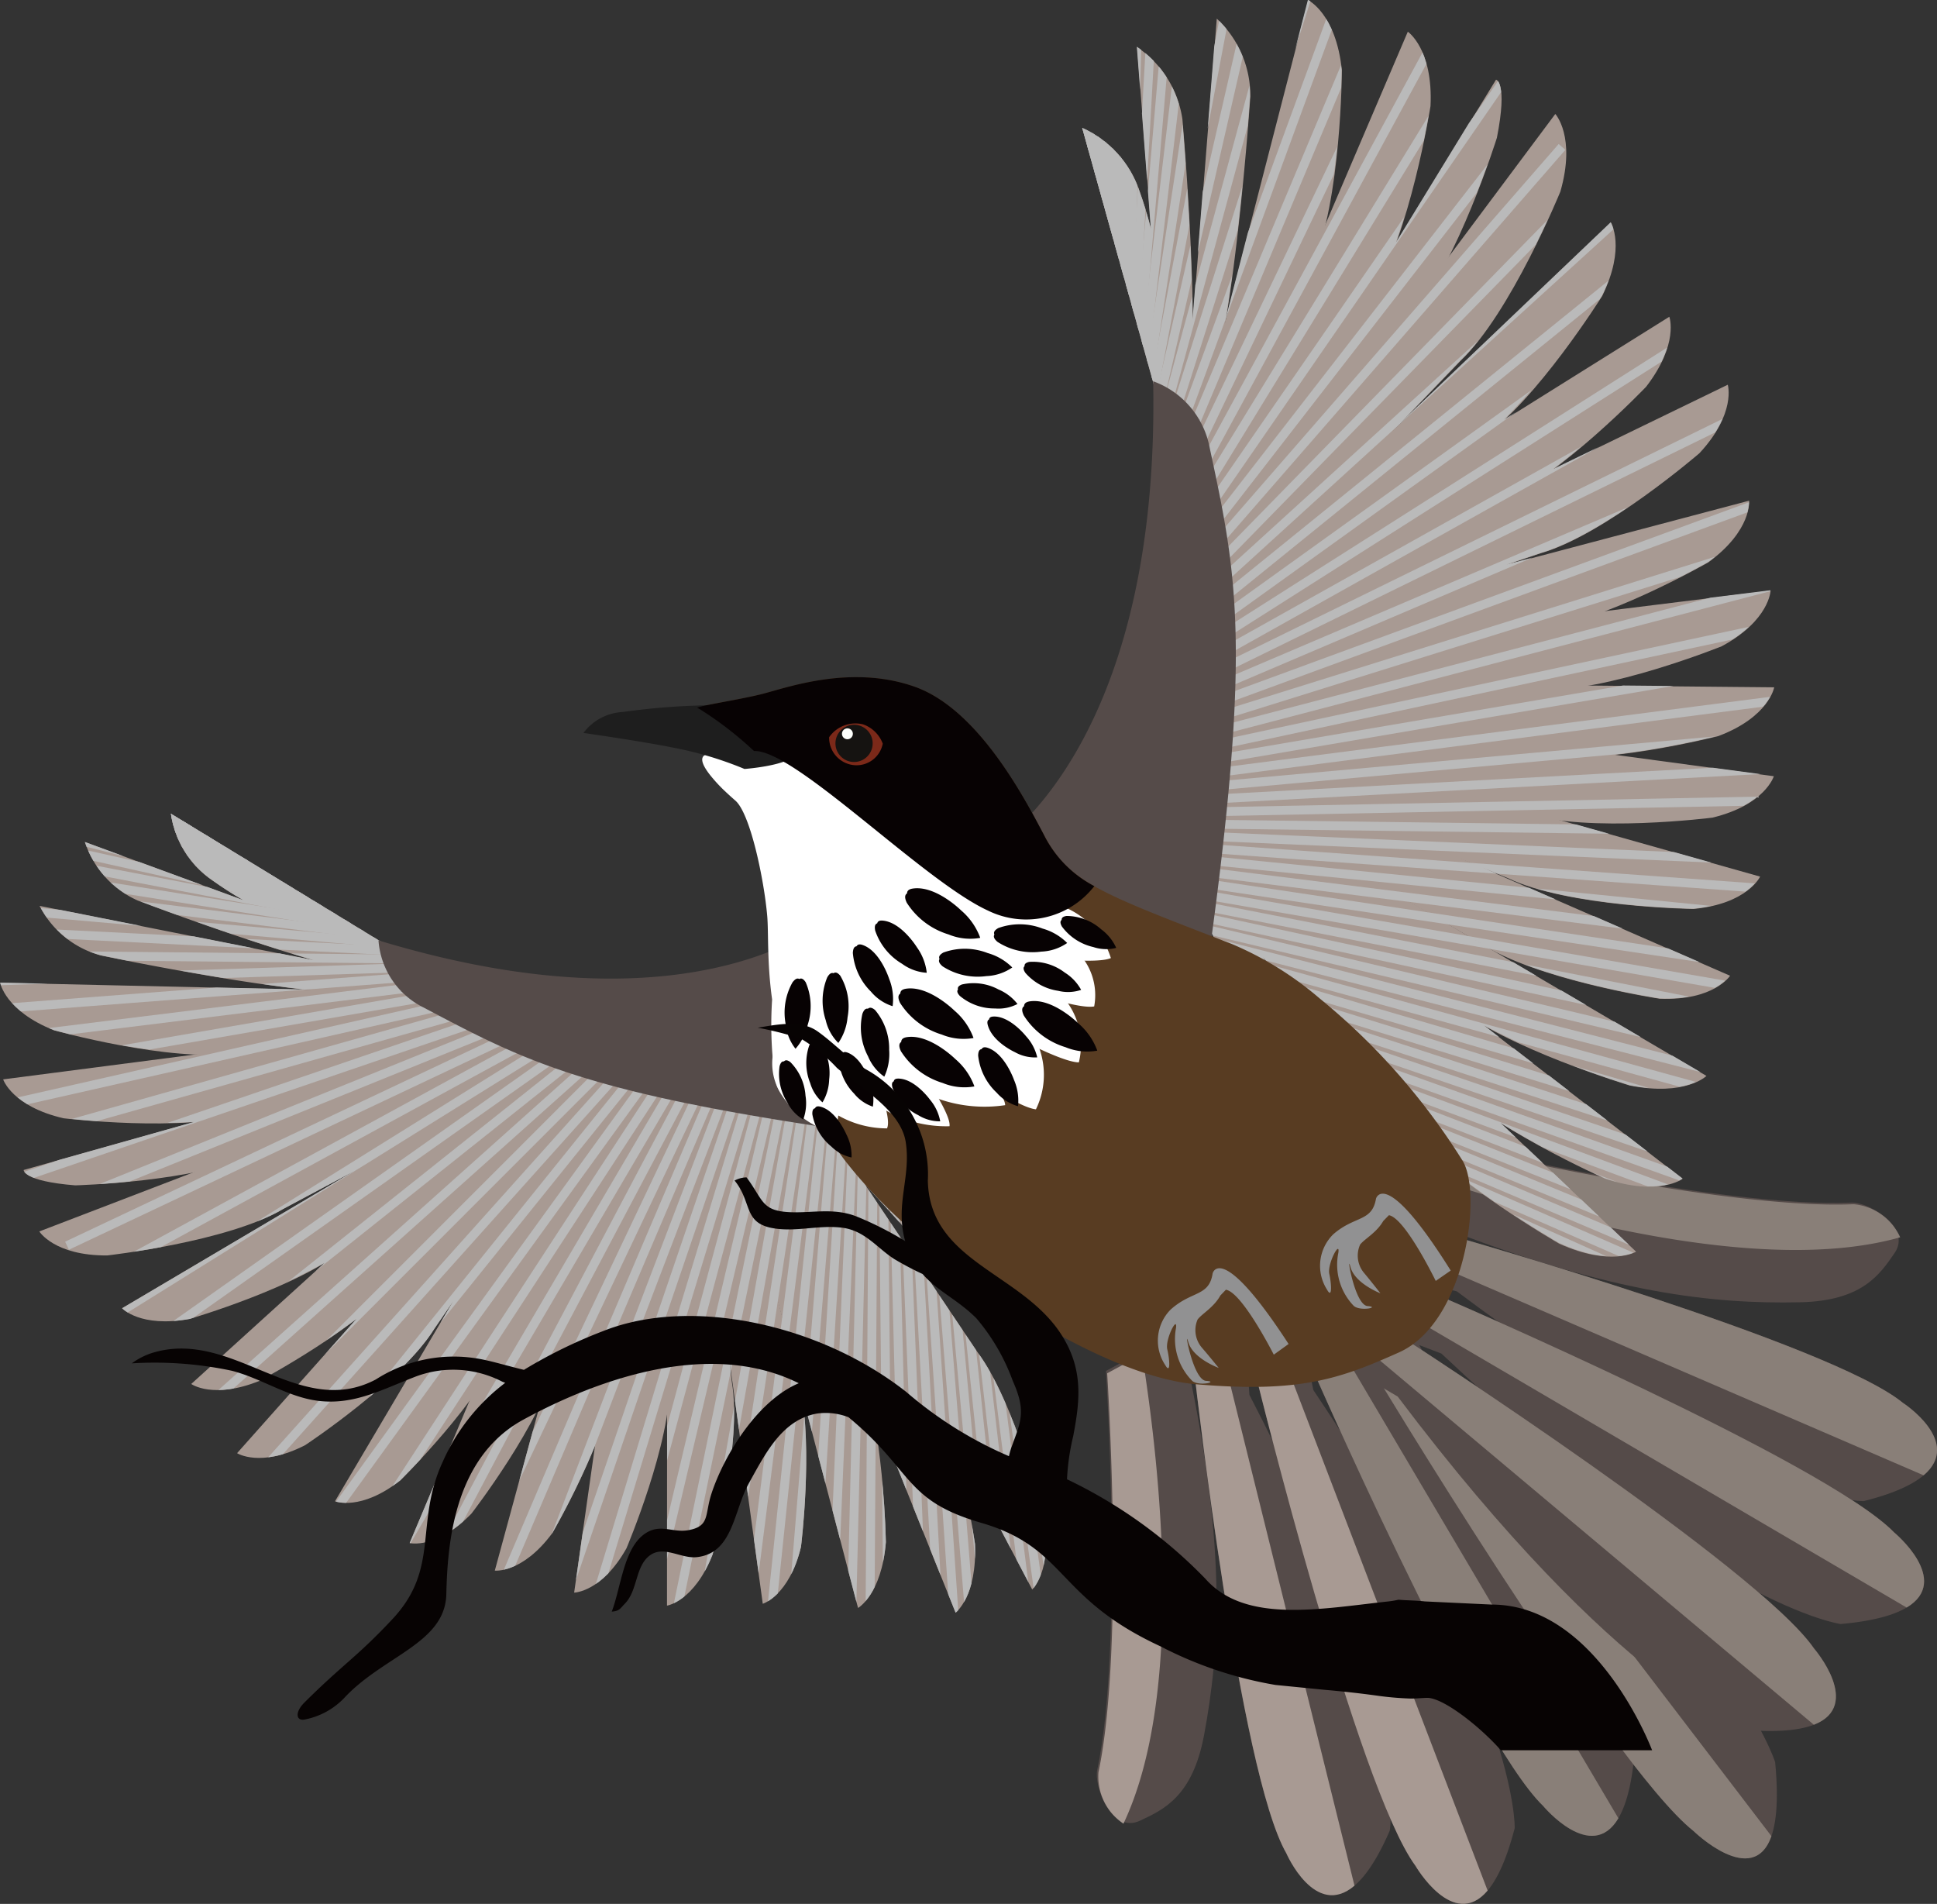<svg xmlns="http://www.w3.org/2000/svg" xmlns:xlink="http://www.w3.org/1999/xlink" width="108.879" height="107.001" viewBox="0 0 108.879 107.001">
  <rect x="0" y="0" width="108.879" height="107.001" fill="#333333" stroke="none"/>
  <defs>
    <clipPath id="clip-path">
      <path id="Path_240" data-name="Path 240" d="M-951.369-1627.981l-7.625-7.236a54.35,54.35,0,0,0,5.9,3.135c3.042,1.006,4.343,0,4.343,0l-11.165-8.608a47.689,47.689,0,0,0,8.195,3.366c3.144.615,4.308-.542,4.308-.542l-12.019-7.055c3.355,1.8,9.388,2.716,9.388,2.716,3.053.122,3.956-1.293,3.956-1.293l-13.9-6.059,1.434.587c3.382,1.623,10.409,1.723,10.409,1.723,3.041-.295,3.743-1.82,3.743-1.82l-11.163-3.146a41.856,41.856,0,0,0,8.482-.169c2.97-.718,3.451-2.327,3.451-2.327l-8.938-1.2a48.145,48.145,0,0,0,5.828-1.059c2.857-1.082,3.135-2.738,3.135-2.738l-10.393-.1a44.123,44.123,0,0,0,7.44-2.207c2.69-1.45,2.746-3.128,2.746-3.128l-9.276,1.148a47.4,47.4,0,0,0,5.77-2.732c2.469-1.8,2.3-3.47,2.3-3.47l-13.635,3.607,1.92-.648c3.607-1.034,8.925-5.626,8.925-5.626,2.078-2.24,1.59-3.847,1.59-3.847l-9.816,4.763a48.018,48.018,0,0,0,5.223-4.649c1.866-2.417,1.308-3.937,1.308-3.937l-9.28,5.8a41.922,41.922,0,0,0,5.508-6.972c1.341-2.743.487-4.12.487-4.12l-11.818,11.271,3.361-3.5c2.83-2.685,5.618-9.52,5.618-9.52.887-3.088-.285-4.361-.285-4.361l-5.947,7.964a50.208,50.208,0,0,0,2.662-6.628c.621-3.153-.049-3.264-.049-3.264l-5.612,9.166a48.214,48.214,0,0,0,1.929-7.682c.157-3.209-1.276-4.18-1.276-4.18l-4.609,10.778a45.909,45.909,0,0,0,.9-8.607c-.329-3.2-1.892-3.94-1.892-3.94l-4.618,17.9c.893-5.478,1.361-12.469,1.361-12.469a5.91,5.91,0,0,0-1.884-4.393l-1.344,16.921c-.055-5.293-.589-11.276-.589-11.276a5.909,5.909,0,0,0-2.544-4.047l.786,10.223a19.294,19.294,0,0,0-.644-2.121,5.91,5.91,0,0,0-3.213-3.539l4.462,16,.088-1.327.443,5.766.65-2.63-.081,1.027,1.057-2.509-.839,3.249-.808,2.87,1.291.087-.08.177,1.306.29-1.043,1.7-1.613,2.508.607.231-.445.576.038.018-.955.577.891.987.312-.146.832,1.062.627-.212.025.049-.055.049.311.89-.409.28.207,1,.092,1.167-.007,0-.085,1.365-.186.037-.276,1.374.526.3-.648.013-.507,1.222,1.454,1.078-.652,1.139.391.374-.176-.037-.178.248-1.205-1.93-.3-.035-.376.693,3.387,7.4a9.85,9.85,0,0,0,2.693,3.21,1.291,1.291,0,0,0,1.578-.089l-2.185-3.5,7.983,9.391c2.286,3.021,8.654,6.676,8.654,6.676C-952.765-1627.117-951.369-1627.981-951.369-1627.981Zm-8.687-17.3-.4-.234.333.193Z" transform="translate(982.487 1698.314)" fill="none"/>
    </clipPath>
    <clipPath id="clip-path-2">
      <path id="Path_262" data-name="Path 262" d="M-1152.689-1486.637s-1.654-6.591-3.77-9.387l-6.357-9.472,2.566,2.827a1.2,1.2,0,0,0,.476-1.384,9.115,9.115,0,0,0-2.181-3.206l-5.743-4.878-.711.16-.043.273,1.415,1.559-.266.1-.011.166-.235-.442-1.179.294-.594-1.566-1.216.145-.175.573-.139-.545-1.293-.1-.081.157-1.237-.268,0,.006-1.016-.375-.842-.437-.352.293-.714-.5-.057.036-.037-.034.347-.506-.737-1.008.208-.241-.655-1.042-.754.706-.007-.039-.625.251-.054-.6-2.64.806-1.78.5.07-1.236-.177.027.247-1.172-2.76,0-3.1-.07,2.5-.31-.935-.185,2.506.082-5.024-1.844,1.2.255-13.13-8a5.47,5.47,0,0,0,2.344,3.752,17.772,17.772,0,0,0,1.727,1.107l-8.908-3.271a5.47,5.47,0,0,0,2.965,3.283s5.195,1.98,9.9,3.36l-15.409-3.057a5.471,5.471,0,0,0,3.439,2.783s6.344,1.34,11.448,1.923l-17.1-.386s.269,1.578,3.033,2.675a42.465,42.465,0,0,0,7.893,1.359l-10.759,1.395s.5,1.52,3.4,2.187a44.606,44.606,0,0,0,7.328.213l-9.576,2.694s-.069.624,2.895.864a46.479,46.479,0,0,0,6.572-.7l-8.589,3.294s.839,1.364,3.813,1.35c0,0,6.789-.764,9.892-2.61l3.961-2.114-13.011,7.693s1.011,1.106,3.792.6a38.808,38.808,0,0,0,7.595-3.153l-7.5,6.807s1.214.88,3.836-.175a44.509,44.509,0,0,0,5.454-3.483l-6.71,7.545s1.308.839,3.826-.449c0,0,5.428-3.583,7.255-6.536l1.06-1.547-6.641,11.238s1.445.572,3.669-1.175a43.887,43.887,0,0,0,3.884-4.453l-3.355,7.973s1.509.372,3.476-1.659a40.857,40.857,0,0,0,3.837-6.072l-2.527,9.281s1.545.169,3.227-2.1a44.579,44.579,0,0,0,2.408-4.924l-1.174,8.264s1.554-.024,2.94-2.489a38.76,38.76,0,0,0,2.283-7.513l-.005,10.734s1.535-.242,2.562-2.877c0,0,1.677-6.284,1.083-9.7l-.162-1.425,1.9,13.9s1.488-.449,2.147-3.2c0,0,.7-5.6-.058-9.044l3.262,12.479s1.323-.746,1.566-3.7a44.119,44.119,0,0,0-.937-8.145l4.859,12.109s1.22-.906,1.089-3.869a50.285,50.285,0,0,0-1.309-6.044l4.528,8.611S-1152.256-1483.7-1152.689-1486.637Zm-13.933-8.2-.088-.345.109.415C-1166.609-1494.789-1166.615-1494.813-1166.622-1494.835Z" transform="translate(1211.387 1526.27)" fill="none"/>
    </clipPath>
  </defs>
  <g id="Group_77" data-name="Group 77" transform="translate(1211.387 1698.314)">
    <path id="Path_195" data-name="Path 195" d="M-978.921-1412.724s1.01,15.342-.49,22.429c-.193.911.8,3.591,2.395,2.851,1.362-.633,2.964-1.38,3.608-4.8.915-4.869,1.187-10.453-.716-19.8l-1.924-2.226Z" transform="translate(-170.301 -208.542)" fill="#554b49"/>
    <path id="Path_196" data-name="Path 196" d="M-977.744-1385.556c3.419-7.236,2.1-19.748,1.047-26.374l-1.963,1.062s1.01,15.342-.49,22.428A3.191,3.191,0,0,0-977.744-1385.556Z" transform="translate(-170.493 -210.266)" fill="#a89a93"/>
    <path id="Path_197" data-name="Path 197" d="M-958.61-1415.314s2.491,22.052,5.12,26.594c0,0,2.629,6.064,5.812-1.27,0,0,1.245-6.919-7.888-24.493l-.277-4.023Z" transform="translate(-185.591 -205.437)" fill="#554b49"/>
    <path id="Path_198" data-name="Path 198" d="M-948.675-1418.085l-.029-.42-.184.212Z" transform="translate(-192.729 -205.438)" fill="#897f78"/>
    <path id="Path_199" data-name="Path 199" d="M-957.13-1412.919l-1.48,1.708s2.491,22.052,5.12,26.594c0,0,1.607,3.707,3.83,1.819Z" transform="translate(-185.591 -209.54)" fill="#a89a93"/>
    <path id="Path_200" data-name="Path 200" d="M-945.447-1416.412s5.624,22.795,8.88,27.2c0,0,3.473,6.005,5.577-2.118,0,0,.243-7.426-11.321-24.626l-.85-4.182Z" transform="translate(-195.255 -204.241)" fill="#554b49"/>
    <g id="Group_55" data-name="Group 55" transform="translate(-1140.703 -1624.376)">
      <path id="Path_201" data-name="Path 201" d="M-937.178-1419.7l-.089-.437-.151.247Z" transform="translate(939.553 1420.134)" fill="#a89a93"/>
      <path id="Path_202" data-name="Path 202" d="M-944.225-1413.619l-1.222,1.991s5.624,22.795,8.88,27.2c0,0,2.123,3.67,4.055,1.39Z" transform="translate(945.447 1415.351)" fill="#a89a93"/>
    </g>
    <g id="Group_57" data-name="Group 57" transform="translate(-1137.954 -1626.205)">
      <path id="Path_203" data-name="Path 203" d="M-935.106-1422.961s9.36,21.532,13.307,25.334c0,0,4.429,5.339,5.144-3.022,0,0-1-7.362-15.282-22.384l-1.538-3.981Z" transform="translate(935.106 1427.014)" fill="#554b49"/>
      <g id="Group_56" data-name="Group 56" transform="translate(0 0)">
        <path id="Path_204" data-name="Path 204" d="M-929.111-1426.6l-.161-.416-.108.269Z" transform="translate(930.902 1427.014)" fill="#897f78"/>
        <path id="Path_205" data-name="Path 205" d="M-934.234-1419.921l-.872,2.168s9.36,21.532,13.307,25.333c0,0,2.707,3.264,4.23.692Z" transform="translate(935.106 1421.806)" fill="#897f78"/>
      </g>
    </g>
    <g id="Group_59" data-name="Group 59" transform="translate(-1134.421 -1626.251)">
      <path id="Path_206" data-name="Path 206" d="M-921.814-1422.579s13.526,22.506,18.221,26.228c0,0,5.474,5.35,4.594-3.866,0,0-2.416-7.936-19.644-22.788l-2.307-4.182Z" transform="translate(921.814 1427.187)" fill="#554b49"/>
      <g id="Group_58" data-name="Group 58" transform="translate(0 0)">
        <path id="Path_207" data-name="Path 207" d="M-918.481-1426.749l-.241-.437-.057.306Z" transform="translate(919.586 1427.187)" fill="#897f78"/>
        <path id="Path_208" data-name="Path 208" d="M-921.351-1419.122l-.462,2.465s13.526,22.506,18.221,26.228c0,0,3.346,3.27,4.385.292Z" transform="translate(921.813 1421.266)" fill="#897f78"/>
      </g>
    </g>
    <g id="Group_60" data-name="Group 60" transform="translate(-1131.519 -1633.914)">
      <path id="Path_209" data-name="Path 209" d="M-908.891-1456.017s14.97,3.508,22.206,3.187c.93-.041,3.411,1.381,2.421,2.829-.848,1.24-1.846,2.7-5.33,2.773-4.953.106-10.506-.54-19.419-3.948l-1.881-2.262Z" transform="translate(910.894 1456.017)" fill="#554b49"/>
      <path id="Path_210" data-name="Path 210" d="M-881.872-1450.632c-7.7,2.188-19.824-1.164-26.19-3.284l1.369-1.763s14.97,3.508,22.206,3.188A3.19,3.19,0,0,1-881.872-1450.632Z" transform="translate(908.814 1455.769)" fill="#897f78"/>
    </g>
    <path id="Path_211" data-name="Path 211" d="M-914.49-1437.064s21.347,6.067,25.4,9.4c0,0,5.552,3.586-2.2,5.526,0,0-7.03.1-22.872-11.79l-3.923-.932Z" transform="translate(-215.339 -191.812)" fill="#554b49"/>
    <g id="Group_61" data-name="Group 61" transform="translate(-1133.432 -1628.876)">
      <path id="Path_212" data-name="Path 212" d="M-917.683-1429.065l-.41-.1.239-.146Z" transform="translate(918.093 1431.37)" fill="#897f78"/>
      <path id="Path_213" data-name="Path 213" d="M-911.789-1435.883l1.927-1.181s21.347,6.067,25.4,9.4c0,0,3.394,2.192,1.168,4.076Z" transform="translate(913.465 1437.064)" fill="#897f78"/>
    </g>
    <path id="Path_214" data-name="Path 214" d="M-917.51-1424.018s21.567,9.279,25.383,13.212c0,0,5.356,4.409-3,5.155,0,0-7.366-.975-22.441-15.2l-3.987-1.523Z" transform="translate(-212.796 -201.391)" fill="#554b49"/>
    <g id="Group_62" data-name="Group 62" transform="translate(-1134.353 -1625.408)">
      <path id="Path_215" data-name="Path 215" d="M-921.14-1417.971l-.417-.159.268-.109Z" transform="translate(921.557 1419.775)" fill="#897f78"/>
      <path id="Path_216" data-name="Path 216" d="M-914.475-1423.138l2.165-.88s21.566,9.279,25.383,13.212c0,0,3.273,2.7.708,4.228Z" transform="translate(916.357 1424.018)" fill="#897f78"/>
    </g>
    <g id="Group_64" data-name="Group 64" transform="translate(-1136.499 -1622.942)">
      <path id="Path_217" data-name="Path 217" d="M-925.368-1414.74s19.709,12.758,22.814,17.274c0,0,4.542,5.243-3.823,4.58,0,0-7.1-2.194-19.581-18.74l-3.676-2.169Z" transform="translate(929.633 1414.74)" fill="#554b49"/>
      <g id="Group_63" data-name="Group 63" transform="translate(0 0)">
        <path id="Path_218" data-name="Path 218" d="M-929.248-1411.132l-.384-.227.283-.062Z" transform="translate(929.633 1412.304)" fill="#897f78"/>
        <path id="Path_219" data-name="Path 219" d="M-922.169-1414.235l2.281-.505s19.709,12.758,22.814,17.274c0,0,2.776,3.205-.01,4.287Z" transform="translate(924.153 1414.74)" fill="#897f78"/>
      </g>
    </g>
    <g id="Group_65" data-name="Group 65" transform="translate(-1150.54 -1698.3)">
      <path id="Path_220" data-name="Path 220" d="M-962.943-1671.489l6.909-26.773s1.563.744,1.892,3.94c0,0-.036,7.382-1.66,10.929l-6.522,14.871-1.427-.1Z" transform="translate(968.723 1698.262)" fill="#a89a93"/>
      <path id="Path_221" data-name="Path 221" d="M-957.964-1666.186l10.871-25.424s1.432.971,1.276,4.18c0,0-1.149,7.292-3.29,10.553l-8.692,13.717-1.4-.31Z" transform="translate(965.379 1693.378)" fill="#a89a93"/>
      <path id="Path_222" data-name="Path 222" d="M-961.848-1647.752l19.762-26.466s1.172,1.273.285,4.361c0,0-2.788,6.835-5.618,9.52l-14.961,15.568-1.289-.622Z" transform="translate(968.663 1680.609)" fill="#a89a93"/>
      <path id="Path_223" data-name="Path 223" d="M-961.511-1629.672l22.613-21.565s.854,1.377-.487,4.12c0,0-3.722,5.94-6.771,8l-16.354,12.152-1.072-.787Z" transform="translate(968.599 1663.736)" fill="#a89a93"/>
      <path id="Path_224" data-name="Path 224" d="M-964.706-1614.771l26.495-16.567s.559,1.52-1.307,3.937c0,0-4.842,5.068-8.244,6.468l-18.467,8.608-.891-.987Z" transform="translate(971.197 1649.126)" fill="#a89a93"/>
      <path id="Path_225" data-name="Path 225" d="M-960.126-1603.157l28.435-13.8s.488,1.606-1.59,3.846c0,0-5.319,4.592-8.926,5.625l-19.643,6.634-.864-1.1Z" transform="translate(967.962 1638.565)" fill="#a89a93"/>
      <path id="Path_226" data-name="Path 226" d="M-957.884-1584.364l30.555-8.082s.171,1.67-2.3,3.47c0,0-6.1,3.486-9.84,3.807l-18.3,2.672-.636-1.248Z" transform="translate(964.8 1620.571)" fill="#a89a93"/>
      <path id="Path_227" data-name="Path 227" d="M-956.613-1569.552l31.366-3.883s-.056,1.678-2.746,3.128c0,0-6.516,2.63-10.263,2.444l-18.5.176-.462-1.323Z" transform="translate(963.925 1606.613)" fill="#a89a93"/>
      <path id="Path_228" data-name="Path 228" d="M-956.915-1554.108l31.6.3s-.278,1.656-3.135,2.738c0,0-6.807,1.746-10.5,1.067l-18.357-2.269-.283-1.372Z" transform="translate(964.195 1592.423)" fill="#a89a93"/>
      <path id="Path_229" data-name="Path 229" d="M-956.089-1550.068l31.322,4.222s-.482,1.608-3.451,2.327c0,0-6.971.886-10.548-.247L-956.7-1548.3l-.111-1.4Z" transform="translate(963.627 1589.457)" fill="#a89a93"/>
      <path id="Path_230" data-name="Path 230" d="M-955.959-1545.212l30.421,8.573s-.7,1.525-3.743,1.819c0,0-7.026-.1-10.409-1.723l-17.12-7,.086-1.4Z" transform="translate(963.627 1585.891)" fill="#a89a93"/>
      <path id="Path_231" data-name="Path 231" d="M-957.473-1539.534-928.5-1526.9s-.9,1.415-3.956,1.293c0,0-6.947-1.055-10.078-3.123L-958.543-1538l.276-1.374Z" transform="translate(964.9 1581.723)" fill="#a89a93"/>
      <path id="Path_232" data-name="Path 232" d="M-959.555-1532.634l27.99,16.431s-1.164,1.157-4.308.542c0,0-7.03-2.119-9.941-4.543l-15.1-11.191.507-1.222Z" transform="translate(966.638 1576.656)" fill="#a89a93"/>
      <path id="Path_233" data-name="Path 233" d="M-956.391-1523.862l25.7,19.816s-1.3,1-4.343,0c0,0-6.708-2.985-9.292-5.756l-13.572-13,.657-1.149Z" transform="translate(964.422 1570.281)" fill="#a89a93"/>
      <path id="Path_234" data-name="Path 234" d="M-958.382-1518.185l23.543,22.341s-1.4.864-4.319-.448c0,0-6.368-3.655-8.654-6.676l-12.171-14.318.771-1.075Z" transform="translate(965.957 1566.176)" fill="#a89a93"/>
      <path id="Path_235" data-name="Path 235" d="M-964.144-1524.783l6.986,11.182a1.291,1.291,0,0,1-1.578.089,9.851,9.851,0,0,1-2.693-3.209l-3.387-7.4.376-.693Z" transform="translate(969.505 1570.918)" fill="#a89a93"/>
      <path id="Path_236" data-name="Path 236" d="M-962.665-1654.029l16.8-27.438s.669.111.049,3.264c0,0-2.2,7.048-4.787,9.964l-12.337,17.229-1.337-.51Z" transform="translate(969.11 1685.931)" fill="#a89a93"/>
      <path id="Path_237" data-name="Path 237" d="M-978-1655.187l-4.462-16a5.911,5.911,0,0,1,3.213,3.539,27.112,27.112,0,0,1,1.509,8.553Z" transform="translate(982.459 1678.385)" fill="#a89a93"/>
      <path id="Path_238" data-name="Path 238" d="M-968.979-1663.354l-1.922-25a5.911,5.911,0,0,1,2.544,4.047s1.088,12.177.319,17.154Z" transform="translate(973.973 1690.991)" fill="#a89a93"/>
      <path id="Path_239" data-name="Path 239" d="M-961.531-1669.37l1.986-25a5.911,5.911,0,0,1,1.884,4.393s-.817,12.2-2.35,16.995Z" transform="translate(967.094 1695.404)" fill="#a89a93"/>
    </g>
    <g id="Group_68" data-name="Group 68" transform="translate(-1150.547 -1698.314)">
      <g id="Group_67" data-name="Group 67" transform="translate(0 0)" clip-path="url(#clip-path)">
        <g id="Group_66" data-name="Group 66" transform="translate(-27.921 -73.326)">
          <line id="Line_1" data-name="Line 1" x1="29.167" y1="85.889" fill="none" stroke="#bababa" stroke-miterlimit="10" stroke-width="0.5"/>
          <line id="Line_2" data-name="Line 2" x1="27.776" y1="84.344" transform="translate(1.444 2.147)" fill="none" stroke="#bababa" stroke-miterlimit="10" stroke-width="0.5"/>
          <line id="Line_3" data-name="Line 3" x1="26.386" y1="82.799" transform="translate(2.889 4.294)" fill="none" stroke="#bababa" stroke-miterlimit="10" stroke-width="0.5"/>
          <line id="Line_4" data-name="Line 4" x1="24.995" y1="81.254" transform="translate(4.333 6.441)" fill="none" stroke="#bababa" stroke-miterlimit="10" stroke-width="0.5"/>
          <line id="Line_5" data-name="Line 5" x1="23.604" y1="79.71" transform="translate(5.777 8.588)" fill="none" stroke="#bababa" stroke-miterlimit="10" stroke-width="0.5"/>
          <line id="Line_6" data-name="Line 6" x1="22.214" y1="78.165" transform="translate(7.221 10.735)" fill="none" stroke="#bababa" stroke-miterlimit="10" stroke-width="0.5"/>
          <line id="Line_7" data-name="Line 7" x1="20.823" y1="76.62" transform="translate(8.666 12.882)" fill="none" stroke="#bababa" stroke-miterlimit="10" stroke-width="0.5"/>
          <line id="Line_8" data-name="Line 8" x1="19.432" y1="75.075" transform="translate(10.11 15.029)" fill="none" stroke="#bababa" stroke-miterlimit="10" stroke-width="0.5"/>
          <line id="Line_9" data-name="Line 9" x1="18.042" y1="73.53" transform="translate(11.554 17.176)" fill="none" stroke="#bababa" stroke-miterlimit="10" stroke-width="0.5"/>
          <line id="Line_10" data-name="Line 10" x1="16.651" y1="71.986" transform="translate(12.999 19.323)" fill="none" stroke="#bababa" stroke-miterlimit="10" stroke-width="0.5"/>
          <line id="Line_11" data-name="Line 11" x1="15.26" y1="70.441" transform="translate(14.443 21.47)" fill="none" stroke="#bababa" stroke-miterlimit="10" stroke-width="0.5"/>
          <line id="Line_12" data-name="Line 12" x1="13.87" y1="68.896" transform="translate(15.887 23.617)" fill="none" stroke="#bababa" stroke-miterlimit="10" stroke-width="0.5"/>
          <line id="Line_13" data-name="Line 13" x1="12.479" y1="67.351" transform="translate(17.331 25.763)" fill="none" stroke="#bababa" stroke-miterlimit="10" stroke-width="0.5"/>
          <line id="Line_14" data-name="Line 14" x1="11.088" y1="65.806" transform="translate(18.776 27.91)" fill="none" stroke="#bababa" stroke-miterlimit="10" stroke-width="0.5"/>
          <line id="Line_15" data-name="Line 15" x1="9.698" y1="64.262" transform="translate(20.22 30.057)" fill="none" stroke="#bababa" stroke-miterlimit="10" stroke-width="0.5"/>
          <line id="Line_16" data-name="Line 16" x1="8.307" y1="62.717" transform="translate(21.664 32.204)" fill="none" stroke="#bababa" stroke-miterlimit="10" stroke-width="0.5"/>
          <line id="Line_17" data-name="Line 17" x1="6.916" y1="61.172" transform="translate(23.108 34.351)" fill="none" stroke="#bababa" stroke-miterlimit="10" stroke-width="0.5"/>
          <line id="Line_18" data-name="Line 18" x1="5.526" y1="59.627" transform="translate(24.553 36.498)" fill="none" stroke="#bababa" stroke-miterlimit="10" stroke-width="0.5"/>
          <line id="Line_19" data-name="Line 19" x1="4.135" y1="58.082" transform="translate(25.997 38.645)" fill="none" stroke="#bababa" stroke-miterlimit="10" stroke-width="0.5"/>
          <line id="Line_20" data-name="Line 20" x1="2.744" y1="56.538" transform="translate(27.441 40.792)" fill="none" stroke="#bababa" stroke-miterlimit="10" stroke-width="0.5"/>
          <line id="Line_21" data-name="Line 21" x1="1.354" y1="54.993" transform="translate(28.886 42.939)" fill="none" stroke="#bababa" stroke-miterlimit="10" stroke-width="0.5"/>
          <line id="Line_22" data-name="Line 22" y1="53.448" x2="0.037" transform="translate(30.293 45.086)" fill="none" stroke="#bababa" stroke-miterlimit="10" stroke-width="0.5"/>
          <line id="Line_23" data-name="Line 23" y1="51.903" x2="1.428" transform="translate(30.346 47.233)" fill="none" stroke="#bababa" stroke-miterlimit="10" stroke-width="0.5"/>
          <line id="Line_24" data-name="Line 24" y1="50.358" x2="2.818" transform="translate(30.4 49.38)" fill="none" stroke="#bababa" stroke-miterlimit="10" stroke-width="0.5"/>
          <line id="Line_25" data-name="Line 25" y1="48.814" x2="4.209" transform="translate(30.454 51.527)" fill="none" stroke="#bababa" stroke-miterlimit="10" stroke-width="0.5"/>
          <line id="Line_26" data-name="Line 26" y1="47.269" x2="5.6" transform="translate(30.507 53.674)" fill="none" stroke="#bababa" stroke-miterlimit="10" stroke-width="0.5"/>
          <line id="Line_27" data-name="Line 27" y1="45.724" x2="6.99" transform="translate(30.561 55.821)" fill="none" stroke="#bababa" stroke-miterlimit="10" stroke-width="0.5"/>
          <line id="Line_28" data-name="Line 28" y1="44.179" x2="8.381" transform="translate(30.615 57.968)" fill="none" stroke="#bababa" stroke-miterlimit="10" stroke-width="0.5"/>
          <line id="Line_29" data-name="Line 29" y1="42.634" x2="9.772" transform="translate(30.668 60.115)" fill="none" stroke="#bababa" stroke-miterlimit="10" stroke-width="0.5"/>
          <line id="Line_30" data-name="Line 30" y1="41.089" x2="11.162" transform="translate(30.722 62.262)" fill="none" stroke="#bababa" stroke-miterlimit="10" stroke-width="0.5"/>
          <line id="Line_31" data-name="Line 31" y1="39.545" x2="12.553" transform="translate(30.775 64.409)" fill="none" stroke="#bababa" stroke-miterlimit="10" stroke-width="0.5"/>
          <line id="Line_32" data-name="Line 32" y1="38" x2="13.944" transform="translate(30.829 66.556)" fill="none" stroke="#bababa" stroke-miterlimit="10" stroke-width="0.5"/>
          <line id="Line_33" data-name="Line 33" y1="36.455" x2="15.334" transform="translate(30.883 68.703)" fill="none" stroke="#bababa" stroke-miterlimit="10" stroke-width="0.5"/>
          <line id="Line_34" data-name="Line 34" y1="34.91" x2="16.725" transform="translate(30.936 70.85)" fill="none" stroke="#bababa" stroke-miterlimit="10" stroke-width="0.5"/>
          <line id="Line_35" data-name="Line 35" y1="33.365" x2="18.116" transform="translate(30.99 72.996)" fill="none" stroke="#bababa" stroke-miterlimit="10" stroke-width="0.5"/>
          <line id="Line_36" data-name="Line 36" y1="31.821" x2="19.506" transform="translate(31.043 75.143)" fill="none" stroke="#bababa" stroke-miterlimit="10" stroke-width="0.5"/>
          <line id="Line_37" data-name="Line 37" y1="30.276" x2="20.897" transform="translate(31.097 77.29)" fill="none" stroke="#bababa" stroke-miterlimit="10" stroke-width="0.5"/>
          <line id="Line_38" data-name="Line 38" y1="28.731" x2="22.288" transform="translate(31.151 79.437)" fill="none" stroke="#bababa" stroke-miterlimit="10" stroke-width="0.5"/>
          <line id="Line_39" data-name="Line 39" y1="27.186" x2="23.678" transform="translate(31.204 81.584)" fill="none" stroke="#bababa" stroke-miterlimit="10" stroke-width="0.5"/>
          <line id="Line_40" data-name="Line 40" y1="25.641" x2="25.069" transform="translate(31.258 83.731)" fill="none" stroke="#bababa" stroke-miterlimit="10" stroke-width="0.5"/>
          <line id="Line_41" data-name="Line 41" y1="24.097" x2="26.46" transform="translate(31.312 85.878)" fill="none" stroke="#bababa" stroke-miterlimit="10" stroke-width="0.5"/>
          <line id="Line_42" data-name="Line 42" y1="22.552" x2="27.85" transform="translate(31.365 88.025)" fill="none" stroke="#bababa" stroke-miterlimit="10" stroke-width="0.5"/>
          <line id="Line_43" data-name="Line 43" y1="21.007" x2="29.241" transform="translate(31.419 90.172)" fill="none" stroke="#bababa" stroke-miterlimit="10" stroke-width="0.5"/>
          <line id="Line_44" data-name="Line 44" y1="19.462" x2="30.632" transform="translate(31.472 92.319)" fill="none" stroke="#bababa" stroke-miterlimit="10" stroke-width="0.5"/>
          <line id="Line_45" data-name="Line 45" y1="17.917" x2="32.022" transform="translate(31.526 94.466)" fill="none" stroke="#bababa" stroke-miterlimit="10" stroke-width="0.5"/>
          <line id="Line_46" data-name="Line 46" y1="16.373" x2="33.413" transform="translate(31.58 96.613)" fill="none" stroke="#bababa" stroke-miterlimit="10" stroke-width="0.5"/>
          <line id="Line_47" data-name="Line 47" y1="14.828" x2="34.804" transform="translate(31.633 98.76)" fill="none" stroke="#bababa" stroke-miterlimit="10" stroke-width="0.5"/>
          <line id="Line_48" data-name="Line 48" y1="13.283" x2="36.194" transform="translate(31.687 100.907)" fill="none" stroke="#bababa" stroke-miterlimit="10" stroke-width="0.5"/>
          <line id="Line_49" data-name="Line 49" y1="11.738" x2="37.585" transform="translate(31.74 103.054)" fill="none" stroke="#bababa" stroke-miterlimit="10" stroke-width="0.5"/>
          <line id="Line_50" data-name="Line 50" y1="10.193" x2="38.976" transform="translate(31.794 105.201)" fill="none" stroke="#bababa" stroke-miterlimit="10" stroke-width="0.5"/>
          <line id="Line_51" data-name="Line 51" y1="8.649" x2="40.366" transform="translate(31.848 107.348)" fill="none" stroke="#bababa" stroke-miterlimit="10" stroke-width="0.5"/>
          <line id="Line_52" data-name="Line 52" y1="7.104" x2="41.757" transform="translate(31.901 109.495)" fill="none" stroke="#bababa" stroke-miterlimit="10" stroke-width="0.5"/>
          <line id="Line_53" data-name="Line 53" y1="5.559" x2="43.148" transform="translate(31.955 111.642)" fill="none" stroke="#bababa" stroke-miterlimit="10" stroke-width="0.5"/>
          <line id="Line_54" data-name="Line 54" y1="4.014" x2="44.538" transform="translate(32.009 113.789)" fill="none" stroke="#bababa" stroke-miterlimit="10" stroke-width="0.5"/>
          <line id="Line_55" data-name="Line 55" y1="2.469" x2="45.929" transform="translate(32.062 115.936)" fill="none" stroke="#bababa" stroke-miterlimit="10" stroke-width="0.5"/>
          <line id="Line_56" data-name="Line 56" y1="0.924" x2="47.32" transform="translate(32.116 118.083)" fill="none" stroke="#bababa" stroke-miterlimit="10" stroke-width="0.5"/>
          <line id="Line_57" data-name="Line 57" x2="48.71" y2="0.62" transform="translate(32.169 119.609)" fill="none" stroke="#bababa" stroke-miterlimit="10" stroke-width="0.5"/>
          <line id="Line_58" data-name="Line 58" x2="50.101" y2="2.165" transform="translate(32.223 120.211)" fill="none" stroke="#bababa" stroke-miterlimit="10" stroke-width="0.5"/>
          <line id="Line_59" data-name="Line 59" x2="51.492" y2="3.71" transform="translate(32.277 120.813)" fill="none" stroke="#bababa" stroke-miterlimit="10" stroke-width="0.5"/>
          <line id="Line_60" data-name="Line 60" x2="52.882" y2="5.255" transform="translate(32.33 121.416)" fill="none" stroke="#bababa" stroke-miterlimit="10" stroke-width="0.5"/>
          <line id="Line_61" data-name="Line 61" x2="54.273" y2="6.8" transform="translate(32.384 122.018)" fill="none" stroke="#bababa" stroke-miterlimit="10" stroke-width="0.5"/>
          <line id="Line_62" data-name="Line 62" x2="55.664" y2="8.344" transform="translate(32.437 122.62)" fill="none" stroke="#bababa" stroke-miterlimit="10" stroke-width="0.5"/>
          <line id="Line_63" data-name="Line 63" x2="57.054" y2="9.889" transform="translate(32.491 123.222)" fill="none" stroke="#bababa" stroke-miterlimit="10" stroke-width="0.5"/>
          <line id="Line_64" data-name="Line 64" x2="58.445" y2="11.434" transform="translate(32.545 123.824)" fill="none" stroke="#bababa" stroke-miterlimit="10" stroke-width="0.5"/>
          <line id="Line_65" data-name="Line 65" x2="59.836" y2="12.979" transform="translate(32.598 124.426)" fill="none" stroke="#bababa" stroke-miterlimit="10" stroke-width="0.5"/>
          <line id="Line_66" data-name="Line 66" x2="61.226" y2="14.524" transform="translate(32.652 125.029)" fill="none" stroke="#bababa" stroke-miterlimit="10" stroke-width="0.5"/>
          <line id="Line_67" data-name="Line 67" x2="62.617" y2="16.068" transform="translate(32.705 125.631)" fill="none" stroke="#bababa" stroke-miterlimit="10" stroke-width="0.5"/>
          <line id="Line_68" data-name="Line 68" x2="64.008" y2="17.613" transform="translate(32.759 126.233)" fill="none" stroke="#bababa" stroke-miterlimit="10" stroke-width="0.5"/>
          <line id="Line_69" data-name="Line 69" x2="65.398" y2="19.158" transform="translate(32.813 126.835)" fill="none" stroke="#bababa" stroke-miterlimit="10" stroke-width="0.5"/>
          <line id="Line_70" data-name="Line 70" x2="66.789" y2="20.703" transform="translate(32.866 127.437)" fill="none" stroke="#bababa" stroke-miterlimit="10" stroke-width="0.5"/>
          <line id="Line_71" data-name="Line 71" x2="68.18" y2="22.248" transform="translate(32.92 128.039)" fill="none" stroke="#bababa" stroke-miterlimit="10" stroke-width="0.5"/>
          <line id="Line_72" data-name="Line 72" x2="69.57" y2="23.792" transform="translate(32.974 128.641)" fill="none" stroke="#bababa" stroke-miterlimit="10" stroke-width="0.5"/>
          <line id="Line_73" data-name="Line 73" x2="70.961" y2="25.337" transform="translate(33.027 129.244)" fill="none" stroke="#bababa" stroke-miterlimit="10" stroke-width="0.5"/>
          <line id="Line_74" data-name="Line 74" x2="72.352" y2="26.882" transform="translate(33.081 129.846)" fill="none" stroke="#bababa" stroke-miterlimit="10" stroke-width="0.5"/>
          <line id="Line_75" data-name="Line 75" x2="73.742" y2="28.427" transform="translate(33.134 130.448)" fill="none" stroke="#bababa" stroke-miterlimit="10" stroke-width="0.5"/>
          <line id="Line_76" data-name="Line 76" x2="75.133" y2="29.972" transform="translate(33.188 131.05)" fill="none" stroke="#bababa" stroke-miterlimit="10" stroke-width="0.5"/>
          <line id="Line_77" data-name="Line 77" x2="76.524" y2="31.516" transform="translate(33.242 131.652)" fill="none" stroke="#bababa" stroke-miterlimit="10" stroke-width="0.5"/>
          <line id="Line_78" data-name="Line 78" x2="77.914" y2="33.061" transform="translate(33.295 132.254)" fill="none" stroke="#bababa" stroke-miterlimit="10" stroke-width="0.5"/>
          <line id="Line_79" data-name="Line 79" x2="79.305" y2="34.606" transform="translate(33.349 132.856)" fill="none" stroke="#bababa" stroke-miterlimit="10" stroke-width="0.5"/>
          <line id="Line_80" data-name="Line 80" x2="80.696" y2="36.151" transform="translate(33.402 133.459)" fill="none" stroke="#bababa" stroke-miterlimit="10" stroke-width="0.5"/>
          <line id="Line_81" data-name="Line 81" x2="82.086" y2="37.696" transform="translate(33.456 134.061)" fill="none" stroke="#bababa" stroke-miterlimit="10" stroke-width="0.5"/>
          <line id="Line_82" data-name="Line 82" x2="83.477" y2="39.24" transform="translate(33.51 134.663)" fill="none" stroke="#bababa" stroke-miterlimit="10" stroke-width="0.5"/>
        </g>
      </g>
    </g>
    <path id="Path_241" data-name="Path 241" d="M-1001.369-1591.515s9.379-5.511,8.98-26.182a4.942,4.942,0,0,1,3.182,3.767c1.535,7.139,2.384,11.178-.138,29.209l-1.531,1.978s-10.129-4.238-10.366-4.572A25.871,25.871,0,0,1-1001.369-1591.515Z" transform="translate(-154.178 -59.19)" fill="#554b49"/>
    <g id="Group_69" data-name="Group 69" transform="translate(-1211.377 -1652.576)">
      <path id="Path_242" data-name="Path 242" d="M-1185.764-1489.936l-25.584-.578s.27,1.578,3.033,2.675c0,0,6.584,1.824,10.152,1.27l14.886-2.07.273-1.3Z" transform="translate(1211.348 1500.008)" fill="#a89a93"/>
      <path id="Path_243" data-name="Path 243" d="M-1185.34-1483.61l-25.378,3.29s.5,1.52,3.4,2.187c0,0,6.784.81,10.227-.277l14.4-4.293.075-1.322Z" transform="translate(1210.885 1495.244)" fill="#a89a93"/>
      <path id="Path_244" data-name="Path 244" d="M-1174.528-1481.957l-28.542,10.947s.839,1.364,3.813,1.35c0,0,6.789-.764,9.892-2.61l17.628-9.411-.23-1.3Z" transform="translate(1205.27 1494.48)" fill="#a89a93"/>
      <path id="Path_245" data-name="Path 245" d="M-1160.663-1480.825l-24.894,14.719s1.011,1.107,3.792.6c0,0,6.227-1.821,8.825-4.02l14.936-11.51-.432-1.152Z" transform="translate(1192.412 1493.894)" fill="#a89a93"/>
      <path id="Path_246" data-name="Path 246" d="M-1149.522-1483.713l-21.418,19.432s1.214.88,3.836-.174c0,0,5.732-3.039,7.833-5.716l12.31-14.284-.655-1.042Z" transform="translate(1181.68 1496.323)" fill="#a89a93"/>
      <path id="Path_247" data-name="Path 247" d="M-1141.8-1478.812l-19.44,21.857s1.308.839,3.826-.449c0,0,5.428-3.583,7.255-6.535l10.848-15.828-.765-1.047Z" transform="translate(1174.556 1492.886)" fill="#a89a93"/>
      <path id="Path_248" data-name="Path 248" d="M-1125.661-1476.469l-14.882,25.183s1.445.572,3.669-1.175c0,0,4.639-4.558,5.865-7.806l6.981-15.631-.952-.88Z" transform="translate(1159.362 1489.923)" fill="#a89a93"/>
      <path id="Path_249" data-name="Path 249" d="M-1113.406-1474.581l-11.345,26.961s1.509.372,3.476-1.659c0,0,3.981-5.143,4.758-8.527l4.807-16.43-1.062-.744Z" transform="translate(1147.768 1488.603)" fill="#a89a93"/>
      <path id="Path_250" data-name="Path 250" d="M-1099.06-1473.722l-7.684,28.223s1.544.169,3.227-2.1c0,0,3.267-5.624,3.589-9.081l2.595-16.921-1.151-.6Z" transform="translate(1134.547 1488.031)" fill="#a89a93"/>
      <path id="Path_251" data-name="Path 251" d="M-1085.847-1472.031l-4.115,28.96s1.554-.024,2.94-2.489c0,0,2.542-5.986,2.432-9.457l.47-17.113-1.216-.449Z" transform="translate(1122.225 1486.839)" fill="#a89a93"/>
      <path id="Path_252" data-name="Path 252" d="M-1070.315-1470.554l-.014,29.251s1.535-.242,2.562-2.877c0,0,1.678-6.284,1.082-9.7l-1.934-17.01-1.267-.275Z" transform="translate(1107.811 1485.803)" fill="#a89a93"/>
      <path id="Path_253" data-name="Path 253" d="M-1064.991-1470.082l3.965,28.981s1.488-.449,2.147-3.2c0,0,.807-6.453-.248-9.761l-4.23-16.589-1.293-.1Z" transform="translate(1103.891 1485.496)" fill="#a89a93"/>
      <path id="Path_254" data-name="Path 254" d="M-1058.521-1470.132l7.6,29.062s1.324-.746,1.566-3.7c0,0-.119-6.795-1.547-10l-6.171-16.26-1.216.145Z" transform="translate(1099.141 1485.701)" fill="#a89a93"/>
      <path id="Path_255" data-name="Path 255" d="M-1051.383-1465.171l11.187,27.878s1.219-.906,1.089-3.869c0,0-.971-6.725-2.79-9.723l-8.165-15.356-1.188.3Z" transform="translate(1093.9 1482.186)" fill="#a89a93"/>
      <path id="Path_256" data-name="Path 256" d="M-1045.685-1465.567l13.979,26.588s1.12-1.026.688-3.96c0,0-1.654-6.591-3.77-9.387l-9.693-14.441-1.152.416Z" transform="translate(1089.717 1482.572)" fill="#a89a93"/>
      <path id="Path_257" data-name="Path 257" d="M-1049.812-1472.624l8.2,9.034a1.2,1.2,0,0,0,.476-1.384,9.112,9.112,0,0,0-2.181-3.206l-5.742-4.878-.712.16Z" transform="translate(1092.747 1487.19)" fill="#a89a93"/>
      <path id="Path_258" data-name="Path 258" d="M-1177.711-1483.487l-28.663,8.063s-.07.624,2.895.864c0,0,6.829-.183,10.079-1.758l18.447-6.656-.118-1.319Z" transform="translate(1207.696 1495.44)" fill="#a89a93"/>
      <path id="Path_259" data-name="Path 259" d="M-1162.1-1518.234l-13.13-8a5.469,5.469,0,0,0,2.344,3.752,25.089,25.089,0,0,0,7.239,3.495Z" transform="translate(1184.829 1526.232)" fill="#a89a93"/>
      <path id="Path_260" data-name="Path 260" d="M-1171.64-1512.256l-21.787-8a5.47,5.47,0,0,0,2.965,3.283s10.572,4.031,15.2,4.6Z" transform="translate(1198.19 1521.844)" fill="#a89a93"/>
      <path id="Path_261" data-name="Path 261" d="M-1180.251-1502.247l-22.766-4.517a5.47,5.47,0,0,0,3.439,2.783s11.07,2.34,15.728,2.18Z" transform="translate(1205.231 1511.938)" fill="#a89a93"/>
    </g>
    <g id="Group_72" data-name="Group 72" transform="translate(-1211.387 -1652.586)">
      <g id="Group_71" data-name="Group 71" transform="translate(0 0)" clip-path="url(#clip-path-2)">
        <g id="Group_70" data-name="Group 70" transform="translate(-55.099 -45.116)">
          <line id="Line_83" data-name="Line 83" x1="69.166" y1="47.575" fill="none" stroke="#bababa" stroke-miterlimit="10" stroke-width="0.5"/>
          <line id="Line_84" data-name="Line 84" x1="68.14" y1="45.948" transform="translate(1.549 1.826)" fill="none" stroke="#bababa" stroke-miterlimit="10" stroke-width="0.5"/>
          <line id="Line_85" data-name="Line 85" x1="67.114" y1="44.321" transform="translate(3.098 3.653)" fill="none" stroke="#bababa" stroke-miterlimit="10" stroke-width="0.5"/>
          <line id="Line_86" data-name="Line 86" x1="66.087" y1="42.694" transform="translate(4.647 5.479)" fill="none" stroke="#bababa" stroke-miterlimit="10" stroke-width="0.5"/>
          <line id="Line_87" data-name="Line 87" x1="65.061" y1="41.067" transform="translate(6.196 7.305)" fill="none" stroke="#bababa" stroke-miterlimit="10" stroke-width="0.5"/>
          <line id="Line_88" data-name="Line 88" x1="64.035" y1="39.44" transform="translate(7.746 9.131)" fill="none" stroke="#bababa" stroke-miterlimit="10" stroke-width="0.5"/>
          <line id="Line_89" data-name="Line 89" x1="63.009" y1="37.813" transform="translate(9.295 10.958)" fill="none" stroke="#bababa" stroke-miterlimit="10" stroke-width="0.5"/>
          <line id="Line_90" data-name="Line 90" x1="61.982" y1="36.186" transform="translate(10.844 12.784)" fill="none" stroke="#bababa" stroke-miterlimit="10" stroke-width="0.5"/>
          <line id="Line_91" data-name="Line 91" x1="60.956" y1="34.559" transform="translate(12.393 14.61)" fill="none" stroke="#bababa" stroke-miterlimit="10" stroke-width="0.5"/>
          <line id="Line_92" data-name="Line 92" x1="59.93" y1="32.932" transform="translate(13.942 16.436)" fill="none" stroke="#bababa" stroke-miterlimit="10" stroke-width="0.5"/>
          <line id="Line_93" data-name="Line 93" x1="58.904" y1="31.304" transform="translate(15.491 18.263)" fill="none" stroke="#bababa" stroke-miterlimit="10" stroke-width="0.5"/>
          <line id="Line_94" data-name="Line 94" x1="57.877" y1="29.677" transform="translate(17.04 20.089)" fill="none" stroke="#bababa" stroke-miterlimit="10" stroke-width="0.5"/>
          <line id="Line_95" data-name="Line 95" x1="56.851" y1="28.05" transform="translate(18.589 21.915)" fill="none" stroke="#bababa" stroke-miterlimit="10" stroke-width="0.5"/>
          <line id="Line_96" data-name="Line 96" x1="55.825" y1="26.423" transform="translate(20.138 23.741)" fill="none" stroke="#bababa" stroke-miterlimit="10" stroke-width="0.5"/>
          <line id="Line_97" data-name="Line 97" x1="54.798" y1="24.796" transform="translate(21.687 25.568)" fill="none" stroke="#bababa" stroke-miterlimit="10" stroke-width="0.5"/>
          <line id="Line_98" data-name="Line 98" x1="53.772" y1="23.169" transform="translate(23.237 27.394)" fill="none" stroke="#bababa" stroke-miterlimit="10" stroke-width="0.5"/>
          <line id="Line_99" data-name="Line 99" x1="52.746" y1="21.542" transform="translate(24.786 29.22)" fill="none" stroke="#bababa" stroke-miterlimit="10" stroke-width="0.5"/>
          <line id="Line_100" data-name="Line 100" x1="51.72" y1="19.915" transform="translate(26.335 31.046)" fill="none" stroke="#bababa" stroke-miterlimit="10" stroke-width="0.5"/>
          <line id="Line_101" data-name="Line 101" x1="50.693" y1="18.288" transform="translate(27.884 32.873)" fill="none" stroke="#bababa" stroke-miterlimit="10" stroke-width="0.5"/>
          <line id="Line_102" data-name="Line 102" x1="49.667" y1="16.661" transform="translate(29.433 34.699)" fill="none" stroke="#bababa" stroke-miterlimit="10" stroke-width="0.5"/>
          <line id="Line_103" data-name="Line 103" x1="48.641" y1="15.034" transform="translate(30.982 36.525)" fill="none" stroke="#bababa" stroke-miterlimit="10" stroke-width="0.5"/>
          <line id="Line_104" data-name="Line 104" x1="47.615" y1="13.406" transform="translate(32.531 38.351)" fill="none" stroke="#bababa" stroke-miterlimit="10" stroke-width="0.5"/>
          <line id="Line_105" data-name="Line 105" x1="46.588" y1="11.779" transform="translate(34.08 40.178)" fill="none" stroke="#bababa" stroke-miterlimit="10" stroke-width="0.5"/>
          <line id="Line_106" data-name="Line 106" x1="45.562" y1="10.152" transform="translate(35.629 42.004)" fill="none" stroke="#bababa" stroke-miterlimit="10" stroke-width="0.5"/>
          <line id="Line_107" data-name="Line 107" x1="44.536" y1="8.525" transform="translate(37.178 43.83)" fill="none" stroke="#bababa" stroke-miterlimit="10" stroke-width="0.5"/>
          <line id="Line_108" data-name="Line 108" x1="43.51" y1="6.898" transform="translate(38.728 45.656)" fill="none" stroke="#bababa" stroke-miterlimit="10" stroke-width="0.5"/>
          <line id="Line_109" data-name="Line 109" x1="42.483" y1="5.271" transform="translate(40.277 47.483)" fill="none" stroke="#bababa" stroke-miterlimit="10" stroke-width="0.5"/>
          <line id="Line_110" data-name="Line 110" x1="41.457" y1="3.644" transform="translate(41.826 49.309)" fill="none" stroke="#bababa" stroke-miterlimit="10" stroke-width="0.5"/>
          <line id="Line_111" data-name="Line 111" x1="40.431" y1="2.017" transform="translate(43.375 51.135)" fill="none" stroke="#bababa" stroke-miterlimit="10" stroke-width="0.5"/>
          <line id="Line_112" data-name="Line 112" x1="39.405" y1="0.39" transform="translate(44.924 52.961)" fill="none" stroke="#bababa" stroke-miterlimit="10" stroke-width="0.5"/>
          <line id="Line_113" data-name="Line 113" x1="38.378" y2="1.237" transform="translate(46.473 53.55)" fill="none" stroke="#bababa" stroke-miterlimit="10" stroke-width="0.5"/>
          <line id="Line_114" data-name="Line 114" x1="37.352" y2="2.864" transform="translate(48.022 53.749)" fill="none" stroke="#bababa" stroke-miterlimit="10" stroke-width="0.5"/>
          <line id="Line_115" data-name="Line 115" x1="36.326" y2="4.492" transform="translate(49.571 53.949)" fill="none" stroke="#bababa" stroke-miterlimit="10" stroke-width="0.5"/>
          <line id="Line_116" data-name="Line 116" x1="35.3" y2="6.119" transform="translate(51.12 54.148)" fill="none" stroke="#bababa" stroke-miterlimit="10" stroke-width="0.5"/>
          <line id="Line_117" data-name="Line 117" x1="34.273" y2="7.746" transform="translate(52.669 54.347)" fill="none" stroke="#bababa" stroke-miterlimit="10" stroke-width="0.5"/>
          <line id="Line_118" data-name="Line 118" x1="33.247" y2="9.373" transform="translate(54.219 54.546)" fill="none" stroke="#bababa" stroke-miterlimit="10" stroke-width="0.5"/>
          <line id="Line_119" data-name="Line 119" x1="32.221" y2="11" transform="translate(55.768 54.745)" fill="none" stroke="#bababa" stroke-miterlimit="10" stroke-width="0.5"/>
          <line id="Line_120" data-name="Line 120" x1="31.195" y2="12.627" transform="translate(57.317 54.944)" fill="none" stroke="#bababa" stroke-miterlimit="10" stroke-width="0.5"/>
          <line id="Line_121" data-name="Line 121" x1="30.168" y2="14.254" transform="translate(58.866 55.144)" fill="none" stroke="#bababa" stroke-miterlimit="10" stroke-width="0.5"/>
          <line id="Line_122" data-name="Line 122" x1="29.142" y2="15.881" transform="translate(60.415 55.343)" fill="none" stroke="#bababa" stroke-miterlimit="10" stroke-width="0.5"/>
          <line id="Line_123" data-name="Line 123" x1="28.116" y2="17.508" transform="translate(61.964 55.542)" fill="none" stroke="#bababa" stroke-miterlimit="10" stroke-width="0.5"/>
          <line id="Line_124" data-name="Line 124" x1="27.09" y2="19.135" transform="translate(63.513 55.741)" fill="none" stroke="#bababa" stroke-miterlimit="10" stroke-width="0.5"/>
          <line id="Line_125" data-name="Line 125" x1="26.063" y2="20.762" transform="translate(65.062 55.94)" fill="none" stroke="#bababa" stroke-miterlimit="10" stroke-width="0.5"/>
          <line id="Line_126" data-name="Line 126" x1="25.037" y2="22.389" transform="translate(66.611 56.139)" fill="none" stroke="#bababa" stroke-miterlimit="10" stroke-width="0.5"/>
          <line id="Line_127" data-name="Line 127" x1="24.011" y2="24.017" transform="translate(68.161 56.338)" fill="none" stroke="#bababa" stroke-miterlimit="10" stroke-width="0.5"/>
          <line id="Line_128" data-name="Line 128" x1="22.984" y2="25.644" transform="translate(69.71 56.538)" fill="none" stroke="#bababa" stroke-miterlimit="10" stroke-width="0.5"/>
          <line id="Line_129" data-name="Line 129" x1="21.958" y2="27.271" transform="translate(71.259 56.737)" fill="none" stroke="#bababa" stroke-miterlimit="10" stroke-width="0.5"/>
          <line id="Line_130" data-name="Line 130" x1="20.932" y2="28.898" transform="translate(72.808 56.936)" fill="none" stroke="#bababa" stroke-miterlimit="10" stroke-width="0.5"/>
          <line id="Line_131" data-name="Line 131" x1="19.906" y2="30.525" transform="translate(74.357 57.135)" fill="none" stroke="#bababa" stroke-miterlimit="10" stroke-width="0.5"/>
          <line id="Line_132" data-name="Line 132" x1="18.879" y2="32.152" transform="translate(75.906 57.334)" fill="none" stroke="#bababa" stroke-miterlimit="10" stroke-width="0.5"/>
          <line id="Line_133" data-name="Line 133" x1="17.853" y2="33.779" transform="translate(77.455 57.533)" fill="none" stroke="#bababa" stroke-miterlimit="10" stroke-width="0.5"/>
          <line id="Line_134" data-name="Line 134" x1="16.827" y2="35.406" transform="translate(79.004 57.733)" fill="none" stroke="#bababa" stroke-miterlimit="10" stroke-width="0.5"/>
          <line id="Line_135" data-name="Line 135" x1="15.801" y2="37.033" transform="translate(80.553 57.932)" fill="none" stroke="#bababa" stroke-miterlimit="10" stroke-width="0.5"/>
          <line id="Line_136" data-name="Line 136" x1="14.774" y2="38.66" transform="translate(82.102 58.131)" fill="none" stroke="#bababa" stroke-miterlimit="10" stroke-width="0.5"/>
          <line id="Line_137" data-name="Line 137" x1="13.748" y2="40.287" transform="translate(83.652 58.33)" fill="none" stroke="#bababa" stroke-miterlimit="10" stroke-width="0.5"/>
          <line id="Line_138" data-name="Line 138" x1="12.722" y2="41.915" transform="translate(85.201 58.529)" fill="none" stroke="#bababa" stroke-miterlimit="10" stroke-width="0.5"/>
          <line id="Line_139" data-name="Line 139" x1="11.696" y2="43.542" transform="translate(86.75 58.728)" fill="none" stroke="#bababa" stroke-miterlimit="10" stroke-width="0.5"/>
          <line id="Line_140" data-name="Line 140" x1="10.669" y2="45.169" transform="translate(88.299 58.928)" fill="none" stroke="#bababa" stroke-miterlimit="10" stroke-width="0.5"/>
          <line id="Line_141" data-name="Line 141" x1="9.643" y2="46.796" transform="translate(89.848 59.127)" fill="none" stroke="#bababa" stroke-miterlimit="10" stroke-width="0.5"/>
          <line id="Line_142" data-name="Line 142" x1="8.617" y2="48.423" transform="translate(91.397 59.326)" fill="none" stroke="#bababa" stroke-miterlimit="10" stroke-width="0.5"/>
          <line id="Line_143" data-name="Line 143" x1="7.591" y2="50.05" transform="translate(92.946 59.525)" fill="none" stroke="#bababa" stroke-miterlimit="10" stroke-width="0.5"/>
          <line id="Line_144" data-name="Line 144" x1="6.564" y2="51.677" transform="translate(94.495 59.724)" fill="none" stroke="#bababa" stroke-miterlimit="10" stroke-width="0.5"/>
          <line id="Line_145" data-name="Line 145" x1="5.538" y2="53.304" transform="translate(96.044 59.923)" fill="none" stroke="#bababa" stroke-miterlimit="10" stroke-width="0.5"/>
          <line id="Line_146" data-name="Line 146" x1="4.512" y2="54.931" transform="translate(97.593 60.123)" fill="none" stroke="#bababa" stroke-miterlimit="10" stroke-width="0.5"/>
          <line id="Line_147" data-name="Line 147" x1="3.486" y2="56.558" transform="translate(99.143 60.322)" fill="none" stroke="#bababa" stroke-miterlimit="10" stroke-width="0.5"/>
          <line id="Line_148" data-name="Line 148" x1="2.459" y2="58.185" transform="translate(100.692 60.521)" fill="none" stroke="#bababa" stroke-miterlimit="10" stroke-width="0.5"/>
          <line id="Line_149" data-name="Line 149" x1="1.433" y2="59.813" transform="translate(102.241 60.72)" fill="none" stroke="#bababa" stroke-miterlimit="10" stroke-width="0.5"/>
          <line id="Line_150" data-name="Line 150" x1="0.407" y2="61.44" transform="translate(103.79 60.919)" fill="none" stroke="#bababa" stroke-miterlimit="10" stroke-width="0.5"/>
          <line id="Line_151" data-name="Line 151" x2="0.619" y2="63.067" transform="translate(104.72 61.118)" fill="none" stroke="#bababa" stroke-miterlimit="10" stroke-width="0.5"/>
          <line id="Line_152" data-name="Line 152" x2="1.646" y2="64.694" transform="translate(105.242 61.318)" fill="none" stroke="#bababa" stroke-miterlimit="10" stroke-width="0.5"/>
          <line id="Line_153" data-name="Line 153" x2="2.672" y2="66.321" transform="translate(105.765 61.517)" fill="none" stroke="#bababa" stroke-miterlimit="10" stroke-width="0.5"/>
          <line id="Line_154" data-name="Line 154" x2="3.698" y2="67.948" transform="translate(106.288 61.716)" fill="none" stroke="#bababa" stroke-miterlimit="10" stroke-width="0.5"/>
          <line id="Line_155" data-name="Line 155" x2="4.724" y2="69.575" transform="translate(106.811 61.915)" fill="none" stroke="#bababa" stroke-miterlimit="10" stroke-width="0.5"/>
          <line id="Line_156" data-name="Line 156" x2="5.751" y2="71.202" transform="translate(107.334 62.114)" fill="none" stroke="#bababa" stroke-miterlimit="10" stroke-width="0.5"/>
          <line id="Line_157" data-name="Line 157" x2="6.777" y2="72.829" transform="translate(107.857 62.313)" fill="none" stroke="#bababa" stroke-miterlimit="10" stroke-width="0.5"/>
          <line id="Line_158" data-name="Line 158" x2="7.803" y2="74.456" transform="translate(108.379 62.513)" fill="none" stroke="#bababa" stroke-miterlimit="10" stroke-width="0.5"/>
          <line id="Line_159" data-name="Line 159" x2="8.829" y2="76.083" transform="translate(108.902 62.712)" fill="none" stroke="#bababa" stroke-miterlimit="10" stroke-width="0.5"/>
          <line id="Line_160" data-name="Line 160" x2="9.856" y2="77.711" transform="translate(109.425 62.911)" fill="none" stroke="#bababa" stroke-miterlimit="10" stroke-width="0.5"/>
          <line id="Line_161" data-name="Line 161" x2="10.882" y2="79.338" transform="translate(109.948 63.11)" fill="none" stroke="#bababa" stroke-miterlimit="10" stroke-width="0.5"/>
          <line id="Line_162" data-name="Line 162" x2="11.908" y2="80.965" transform="translate(110.471 63.309)" fill="none" stroke="#bababa" stroke-miterlimit="10" stroke-width="0.5"/>
          <line id="Line_163" data-name="Line 163" x2="12.935" y2="82.592" transform="translate(110.994 63.508)" fill="none" stroke="#bababa" stroke-miterlimit="10" stroke-width="0.5"/>
          <line id="Line_164" data-name="Line 164" x2="13.961" y2="84.219" transform="translate(111.517 63.708)" fill="none" stroke="#bababa" stroke-miterlimit="10" stroke-width="0.5"/>
        </g>
      </g>
    </g>
    <path id="Path_263" data-name="Path 263" d="M-1105.765-1504.793s-7.267,6.967-25.577,1.415a4.573,4.573,0,0,0,2.555,3.782c5.973,3.162,9.356,4.934,26.051,7.222l2.147-.866s-1.228-10.087-1.466-10.383A23.943,23.943,0,0,0-1105.765-1504.793Z" transform="translate(-58.77 -142.085)" fill="#554b49"/>
    <path id="Path_264" data-name="Path 264" d="M-1020.855-1527.918a37.15,37.15,0,0,0-8.064-9.163,18.735,18.735,0,0,0-4.953-3.062c-7.493-2.9-9.124-3.457-10.555-6.156-1.03-1.942-3.642-7.016-7.243-8.29s-7.207.062-8.607.414-4.053.729-3.541.805a19.881,19.881,0,0,1,3.112,2.393,11.291,11.291,0,0,0-2.288.1c-.645.069-.412.619.072,1.224a8.886,8.886,0,0,0,.927.982c.169.159.33.3.466.42.85.73,1.62,4.475,1.794,6.478.082.944-.017,2.609.275,4.7l.09-.015a18.572,18.572,0,0,0,3.289,8.459c4,5.7,14.328,12.731,20.213,13.238s8.125-.32,11.41-1.786C-1020.721-1518.84-1019.758-1526.017-1020.855-1527.918Z" transform="translate(-108.299 -105.128)" fill="#583c22"/>
    <g id="Group_73" data-name="Group 73" transform="translate(-1146.307 -1631.229)">
      <path id="Path_265" data-name="Path 265" d="M-963.019-1428.621c-.369.67-1.03,1.02-1.278,1.347a1.509,1.509,0,0,0,.254,1.6c.4.462.931,1.121.931,1.121s-1.446-.521-1.709-1.453.261,2.137,1,2.182-.383.317-.77.008a3.338,3.338,0,0,1-.922-2.972c.1-.757-.622.637-.489,1.193s.2,1.436-.115.883a2.484,2.484,0,0,1,.3-3.116c1.191-1.076,2.164-.718,2.365-2.039,0,0,.466-1.875,4.269,3.97l-.832.6s-1.776-3.505-2.693-3.649Z" transform="translate(966.535 1434.345)" fill="#919192"/>
      <path id="Path_266" data-name="Path 266" d="M-928.675-1444.38c-.38.664-1.047,1-1.3,1.326a1.509,1.509,0,0,0,.227,1.6c.394.469.913,1.137.913,1.137s-1.437-.545-1.685-1.482.225,2.141.962,2.2-.388.311-.77-.005a3.339,3.339,0,0,1-.872-2.987c.111-.755-.632.627-.508,1.185s.174,1.44-.129.881a2.483,2.483,0,0,1,.354-3.11c1.209-1.056,2.176-.682,2.4-2,0,0,.5-1.867,4.2,4.04l-.842.583s-1.718-3.534-2.632-3.693Z" transform="translate(941.348 1445.916)" fill="#919192"/>
    </g>
    <g id="Group_74" data-name="Group 74" transform="translate(-1167.986 -1644.225)">
      <path id="Path_267" data-name="Path 267" d="M-1029.072-1494.813s7.009,6.668,7.032,8.022a7.836,7.836,0,0,1-4.778-.8s-4.185-1.872-3.568-5.583A1.75,1.75,0,0,1-1029.072-1494.813Z" transform="translate(1035.139 1494.813)" fill="#fff"/>
      <path id="Path_268" data-name="Path 268" d="M-1034.209-1489.961s5.267,6.708,5.09,7.916a6.9,6.9,0,0,1-4.136-1.24s-3.453-2.127-2.362-5.363A1.658,1.658,0,0,1-1034.209-1489.961Z" transform="translate(1039.091 1491.251)" fill="#fff"/>
      <path id="Path_269" data-name="Path 269" d="M-1039.624-1485.613s2.965,5.871,2.463,6.882a5.56,5.56,0,0,1-3.461-1.214,3.271,3.271,0,0,1-.668-4.619A2.157,2.157,0,0,1-1039.624-1485.613Z" transform="translate(1043.618 1488.058)" fill="#fff"/>
      <path id="Path_270" data-name="Path 270" d="M-1044.567-1486.112s.709,6.381-.132,7.206a5.036,5.036,0,0,1-2.852-2.09,3.24,3.24,0,0,1,1.024-4.57A2.371,2.371,0,0,1-1044.567-1486.112Z" transform="translate(1048.099 1488.464)" fill="#fff"/>
    </g>
    <g id="Group_75" data-name="Group 75" transform="translate(-1164.095 -1648.156)">
      <path id="Path_271" data-name="Path 271" d="M-1033.458-1494.67s8.87,7.307,10.938,7.529a4.425,4.425,0,0,0-.314-4.421s-2.066-4.048-7.867-4.047C-1031.472-1495.608-1032.924-1495.57-1033.458-1494.67Z" transform="translate(1033.458 1499.328)" fill="#fff"/>
      <path id="Path_272" data-name="Path 272" d="M-1025.172-1498.464s9.264,5.745,11.148,5.765a4.109,4.109,0,0,0-1.107-3.909,8.847,8.847,0,0,0-7.761-2.928C-1023.579-1499.47-1024.865-1499.312-1025.172-1498.464Z" transform="translate(1027.374 1502.248)" fill="#fff"/>
      <path id="Path_273" data-name="Path 273" d="M-1017.872-1502.465s8.424,3.547,10.069,3.246a3.455,3.455,0,0,0-1.2-3.3s-2.468-2.614-6.946-1.292C-1016.541-1503.632-1017.653-1503.273-1017.872-1502.465Z" transform="translate(1022.015 1505.623)" fill="#fff"/>
      <path id="Path_274" data-name="Path 274" d="M-1018.132-1506.876s9.638,1.592,11.062.958a4.582,4.582,0,0,0-2.655-2.88,7.582,7.582,0,0,0-7.195.239C-1017.405-1508.266-1018.3-1507.69-1018.132-1506.876Z" transform="translate(1022.22 1509.604)" fill="#fff"/>
    </g>
    <path id="Path_275" data-name="Path 275" d="M-1060.195-1539.371a11.283,11.283,0,0,0-2.288.1c-.645.069-.412.619.072,1.224a8.866,8.866,0,0,0,.927.983c.169.159.33.3.466.42.85.73,1.62,4.475,1.793,6.478.082.944-.017,2.609.276,4.7a21.93,21.93,0,0,0,.118,4.11c.267,2.071.88.458,2.472,3.117l13.776-14.637a6.787,6.787,0,0,1-1.331-1.822" transform="translate(-109.037 -116.678)" fill="#fff"/>
    <path id="Path_276" data-name="Path 276" d="M-1079.773-1549.244a38.863,38.863,0,0,0-6,.378,2.938,2.938,0,0,0-2.209,1.177s3.282.467,5.033.824a20.2,20.2,0,0,1,4.019,1.2s5.556-.392,1.516-2.283A25.032,25.032,0,0,1-1079.773-1549.244Z" transform="translate(-90.609 -109.433)" fill="#1e1e1e"/>
    <path id="Path_277" data-name="Path 277" d="M-1063.818-1553.371a19.881,19.881,0,0,1,3.112,2.393c2.289-.1,9.536,7.322,13.16,8.971a4.853,4.853,0,0,0,5.969-1.377,6.543,6.543,0,0,1-2.85-2.916c-1.03-1.942-3.642-7.016-7.243-8.29s-7.207.062-8.607.414S-1064.33-1553.447-1063.818-1553.371Z" transform="translate(-108.299 -105.128)" fill="#070203"/>
    <g id="Group_76" data-name="Group 76" transform="translate(-1164.781 -1657.68)">
      <path id="Path_278" data-name="Path 278" d="M-1036.039-1544.638a1.8,1.8,0,0,1,1.9-.725,1.82,1.82,0,0,1,1.114,1.087,1.5,1.5,0,0,1-1.681,1.2A1.548,1.548,0,0,1-1036.039-1544.638Z" transform="translate(1036.039 1545.436)" fill="#7b2919"/>
      <path id="Path_279" data-name="Path 279" d="M-1032.641-1543.767a1.045,1.045,0,0,1-1.266.764,1.046,1.046,0,0,1-.764-1.267,1.046,1.046,0,0,1,1.267-.763A1.045,1.045,0,0,1-1032.641-1543.767Z" transform="translate(1035.057 1545.163)" fill="#151311"/>
      <circle id="Ellipse_10" data-name="Ellipse 10" cx="0.307" cy="0.307" r="0.307" transform="translate(0.72 0.299)" fill="#fdfefb"/>
    </g>
    <path id="Path_280" data-name="Path 280" d="M-1019.47-1510.49c-.148.015-.4.052-.4.282-.186.118-.083.374-.018.519a4.235,4.235,0,0,0,2.349,1.786,3.2,3.2,0,0,0,1.777.195l-.005-.008h.01a3.7,3.7,0,0,0-1.072-1.535S-1018.2-1510.616-1019.47-1510.49Z" transform="translate(-140.532 -137.896)" fill="#070203"/>
    <path id="Path_281" data-name="Path 281" d="M-1020.892-1489.313c-.148.015-.4.052-.4.282-.186.118-.083.374-.018.518a4.235,4.235,0,0,0,2.349,1.786,3.207,3.207,0,0,0,1.777.195l-.006-.008.01,0a3.7,3.7,0,0,0-1.072-1.535S-1019.626-1489.439-1020.892-1489.313Z" transform="translate(-139.488 -153.444)" fill="#070203"/>
    <path id="Path_282" data-name="Path 282" d="M-1020.7-1479.076c-.148.015-.4.052-.4.282-.186.118-.083.374-.018.518a4.235,4.235,0,0,0,2.349,1.786,3.2,3.2,0,0,0,1.777.195l-.006-.007h.01a3.7,3.7,0,0,0-1.072-1.534S-1019.435-1479.2-1020.7-1479.076Z" transform="translate(-139.629 -160.96)" fill="#070203"/>
    <path id="Path_283" data-name="Path 283" d="M-994.716-1486.642c-.148.015-.4.052-.4.282-.186.118-.083.374-.018.519a4.234,4.234,0,0,0,2.349,1.786,3.2,3.2,0,0,0,1.777.195l-.005-.008h.01a3.7,3.7,0,0,0-1.072-1.535S-993.45-1486.768-994.716-1486.642Z" transform="translate(-158.707 -155.405)" fill="#070203"/>
    <path id="Path_284" data-name="Path 284" d="M-1003.953-1476.832c-.11-.041-.3-.1-.385.059-.174.019-.19.236-.194.361a3.348,3.348,0,0,0,1.042,2.087,2.532,2.532,0,0,0,1.193.759v-.007l.007,0a2.925,2.925,0,0,0-.224-1.463S-1003.011-1476.479-1003.953-1476.832Z" transform="translate(-151.873 -162.579)" fill="#070203"/>
    <path id="Path_285" data-name="Path 285" d="M-1025.866-1503.659c-.12-.017-.331-.037-.375.146-.171.057-.138.281-.115.407a3.457,3.457,0,0,0,1.518,1.871,2.614,2.614,0,0,0,1.372.5l0-.007.008,0a3.02,3.02,0,0,0-.553-1.425S-1024.837-1503.515-1025.866-1503.659Z" transform="translate(-135.837 -142.909)" fill="#070203"/>
    <path id="Path_286" data-name="Path 286" d="M-1036.465-1492.49c-.08-.092-.225-.246-.378-.137-.167-.068-.289.121-.354.232a3.457,3.457,0,0,0-.084,2.408,2.617,2.617,0,0,0,.708,1.277l0-.007,0,.007a3.02,3.02,0,0,0,.518-1.438A3.372,3.372,0,0,0-1036.465-1492.49Z" transform="translate(-127.691 -150.99)" fill="#070203"/>
    <path id="Path_287" data-name="Path 287" d="M-1030.424-1498.57c-.113-.045-.312-.116-.4.051-.18.015-.2.239-.21.368a3.457,3.457,0,0,0,1.02,2.182,2.617,2.617,0,0,0,1.211.815v-.008l.006,0a3.018,3.018,0,0,0-.192-1.516S-1029.461-1498.181-1030.424-1498.57Z" transform="translate(-132.415 -146.613)" fill="#070203"/>
    <path id="Path_288" data-name="Path 288" d="M-1044.267-1491.2c-.068-.1-.193-.271-.359-.182-.157-.088-.3.085-.38.187a3.459,3.459,0,0,0-.379,2.379,2.617,2.617,0,0,0,.546,1.354l0-.007,0,.008a3.018,3.018,0,0,0,.691-1.363A3.372,3.372,0,0,0-1044.267-1491.2Z" transform="translate(-121.833 -151.912)" fill="#070203"/>
    <path id="Path_289" data-name="Path 289" d="M-1028.613-1485.1c-.094-.077-.263-.2-.4-.072-.176-.04-.265.167-.311.288a3.458,3.458,0,0,0,.318,2.388,2.616,2.616,0,0,0,.91,1.141v-.008l.005.007a3.022,3.022,0,0,0,.272-1.5A3.372,3.372,0,0,0-1028.613-1485.1Z" transform="translate(-133.588 -156.451)" fill="#070203"/>
    <path id="Path_290" data-name="Path 290" d="M-1000.956-1502.736c-.11.065-.3.185-.214.364-.1.159.069.321.171.41a3.624,3.624,0,0,0,2.466.548,2.741,2.741,0,0,0,1.452-.484l-.007,0,.008,0a3.167,3.167,0,0,0-1.383-.81A3.534,3.534,0,0,0-1000.956-1502.736Z" transform="translate(-154.32 -143.419)" fill="#070203"/>
    <path id="Path_291" data-name="Path 291" d="M-994.606-1495.029c-.1.026-.281.08-.256.242-.119.1-.019.274.042.369a3.029,3.029,0,0,0,1.851,1.014,2.294,2.294,0,0,0,1.278-.05l0-.005h.008a2.648,2.648,0,0,0-.921-.972A2.955,2.955,0,0,0-994.606-1495.029Z" transform="translate(-158.934 -149.225)" fill="#070203"/>
    <path id="Path_292" data-name="Path 292" d="M-1022.333-1470.251c-.106-.007-.292-.011-.318.152-.145.061-.1.254-.074.364a3.029,3.029,0,0,0,1.446,1.537,2.294,2.294,0,0,0,1.231.347l0-.006.007,0a2.65,2.65,0,0,0-.575-1.21S-1021.424-1470.191-1022.333-1470.251Z" transform="translate(-138.496 -167.444)" fill="#070203"/>
    <path id="Path_293" data-name="Path 293" d="M-1046.1-1474.018c-.088-.061-.245-.159-.351-.033-.156-.022-.219.165-.25.274a3.029,3.029,0,0,0,.453,2.062,2.291,2.291,0,0,0,.879.929v-.007l0,.005a2.645,2.645,0,0,0,.127-1.333A2.956,2.956,0,0,0-1046.1-1474.018Z" transform="translate(-120.867 -164.611)" fill="#070203"/>
    <path id="Path_294" data-name="Path 294" d="M-1008.682-1490.448c-.1.042-.265.123-.214.28-.1.121.024.273.1.358a3.029,3.029,0,0,0,1.988.709,2.293,2.293,0,0,0,1.254-.252l-.005,0h.007a2.647,2.647,0,0,0-1.063-.814A2.954,2.954,0,0,0-1008.682-1490.448Z" transform="translate(-148.642 -152.536)" fill="#070203"/>
    <path id="Path_295" data-name="Path 295" d="M-1040.114-1478.053c-.075-.076-.21-.2-.339-.1-.149-.051-.246.121-.3.222a3.029,3.029,0,0,0,.06,2.11,2.292,2.292,0,0,0,.69,1.077l0-.006,0,.006a2.647,2.647,0,0,0,.374-1.286A2.954,2.954,0,0,0-1040.114-1478.053Z" transform="translate(-125.151 -161.617)" fill="#070203"/>
    <path id="Path_296" data-name="Path 296" d="M-986.773-1504.687c-.105.018-.286.057-.274.222-.127.094-.04.271.013.371a3.029,3.029,0,0,0,1.767,1.155,2.294,2.294,0,0,0,1.278.049l0-.005h.007a2.646,2.646,0,0,0-.843-1.041A2.954,2.954,0,0,0-986.773-1504.687Z" transform="translate(-164.664 -142.15)" fill="#070203"/>
    <path id="Path_297" data-name="Path 297" d="M-1002.163-1483.376c-.107,0-.292,0-.312.165-.142.068-.091.258-.058.366.285.922,1.512,1.473,1.512,1.473a2.3,2.3,0,0,0,1.245.293l0-.006.007,0a2.646,2.646,0,0,0-.628-1.183S-1001.252-1483.356-1002.163-1483.376Z" transform="translate(-153.316 -157.809)" fill="#070203"/>
    <path id="Path_298" data-name="Path 298" d="M-1033.469-1475.8c-.1-.042-.272-.107-.351.038-.157.01-.181.206-.189.319a3.028,3.028,0,0,0,.861,1.927,2.289,2.289,0,0,0,1.049.732v-.007l.006,0a2.645,2.645,0,0,0-.146-1.331S-1032.631-1475.441-1033.469-1475.8Z" transform="translate(-130.229 -163.337)" fill="#070203"/>
    <path id="Path_299" data-name="Path 299" d="M-1039.1-1464.351c-.1-.03-.282-.075-.344.078-.155.028-.156.225-.152.338a3.03,3.03,0,0,0,1.074,1.818,2.292,2.292,0,0,0,1.125.609l0-.007.006,0a2.647,2.647,0,0,0-.3-1.306S-1038.228-1464.093-1039.1-1464.351Z" transform="translate(-126.129 -171.755)" fill="#070203"/>
    <path id="Path_300" data-name="Path 300" d="M-1012.566-1497.562c-.11.065-.3.185-.214.364-.1.158.069.32.171.41a3.625,3.625,0,0,0,2.465.549,2.743,2.743,0,0,0,1.452-.484l-.007,0,.008,0a3.165,3.165,0,0,0-1.383-.81A3.534,3.534,0,0,0-1012.566-1497.562Z" transform="translate(-145.796 -147.218)" fill="#070203"/>
    <path id="Path_301" data-name="Path 301" d="M-1173.74-1442.744c-.525.138-.636-.376-.065-.944,2.192-2.18,2.954-2.556,4.95-4.691,2.7-2.884,1.21-5.37,2.839-8.87a11.256,11.256,0,0,1,3.5-4.407c-.056-.021-.113-.042-.17-.066a5.992,5.992,0,0,0-4.979-.241c-1.834.711-3.367,1.557-5.346,1.321-1.709-.2-3.2-1.264-4.876-1.693a20.9,20.9,0,0,0-5.62-.416,3.961,3.961,0,0,1,1.116-.576c4.564-1.439,8.247,3.787,12.605,1.479a8.1,8.1,0,0,1,6.147-1.087c.576.12,1.355.355,2.174.549a27.442,27.442,0,0,1,4.44-2.174c4.894-1.96,12.169-.428,17.063,3.426a22.3,22.3,0,0,0,5.759,3.6,4.33,4.33,0,0,1,.162-.558c.51-1.4.816-1.965.054-3.671a11.47,11.47,0,0,0-2.052-3.526c-1.07-1.062-2.176-1.511-3.016-2.481a17.676,17.676,0,0,1-1.569-.827c-.94-.585-1.638-1.587-2.9-1.769s-2.521.219-3.8.042c-1.858-.258-1.272-1.438-2.3-2.7a1.5,1.5,0,0,1,.67-.179c.962,1.286.825,1.9,2.5,1.959,1.258.044,2.455-.263,3.726.255a18.817,18.817,0,0,1,2.693,1.368c-.583-2.047.341-3.6.028-5.577-.286-1.8-2.62-3.085-3.865-4.157A9.267,9.267,0,0,0-1145.9-1481a19.427,19.427,0,0,0-2.424-.614c1-.157,2.381-.476,3.342.191.884.615,1.7,1.509,2.72,2.137a6.74,6.74,0,0,1,3.5,6.27c.1,4.6,5.324,5.163,7.544,8.711,1.2,1.921,1.01,3.645.625,5.656a12.756,12.756,0,0,0-.346,2.414,26.981,26.981,0,0,1,7.777,5.589c2.236,2.538,6.467,1.687,10.3,1.274a5.251,5.251,0,0,0,.555-.094c.523.043.937.035,1.483.095l3.752.177c5.949,0,9.021,8.188,9.021,8.188h-8.5c-1.23-1.387-3.271-2.962-4.151-2.945-.291.005-.613.047-.99.037h0a17.507,17.507,0,0,1-1.881-.17c-1.123-.153-2.041-.244-2.844-.315l-2.8-.277a21.906,21.906,0,0,1-6.453-2.163c-5.953-2.751-5.232-5.535-10.106-6.953-4.339-1.262-3.791-2.913-7.445-5.93a3.51,3.51,0,0,0-1.778-.206c-1.962.348-2.906,2.268-3.82,3.91-.861,1.549-.89,3.934-2.923,4.158-.9.1-1.871-.685-2.659-.087-.815.619-.663,1.958-1.389,2.7-.271.278-.307.419-.739.448.523-1.368.668-3.56,1.863-4.377.875-.6,1.547-.033,2.449-.2,1.22-.223.906-.869,1.292-2.05.709-2.167,2.592-5.236,4.908-6.207-5.264-2.618-11.846.064-15.485,2.048-3.931,2.142-4.259,7.046-4.326,9.812s-3.543,3.453-5.753,5.843A4.155,4.155,0,0,1-1173.74-1442.744Z" transform="translate(-20.471 -158.942)" fill="#070303"/>
  </g>
</svg>
